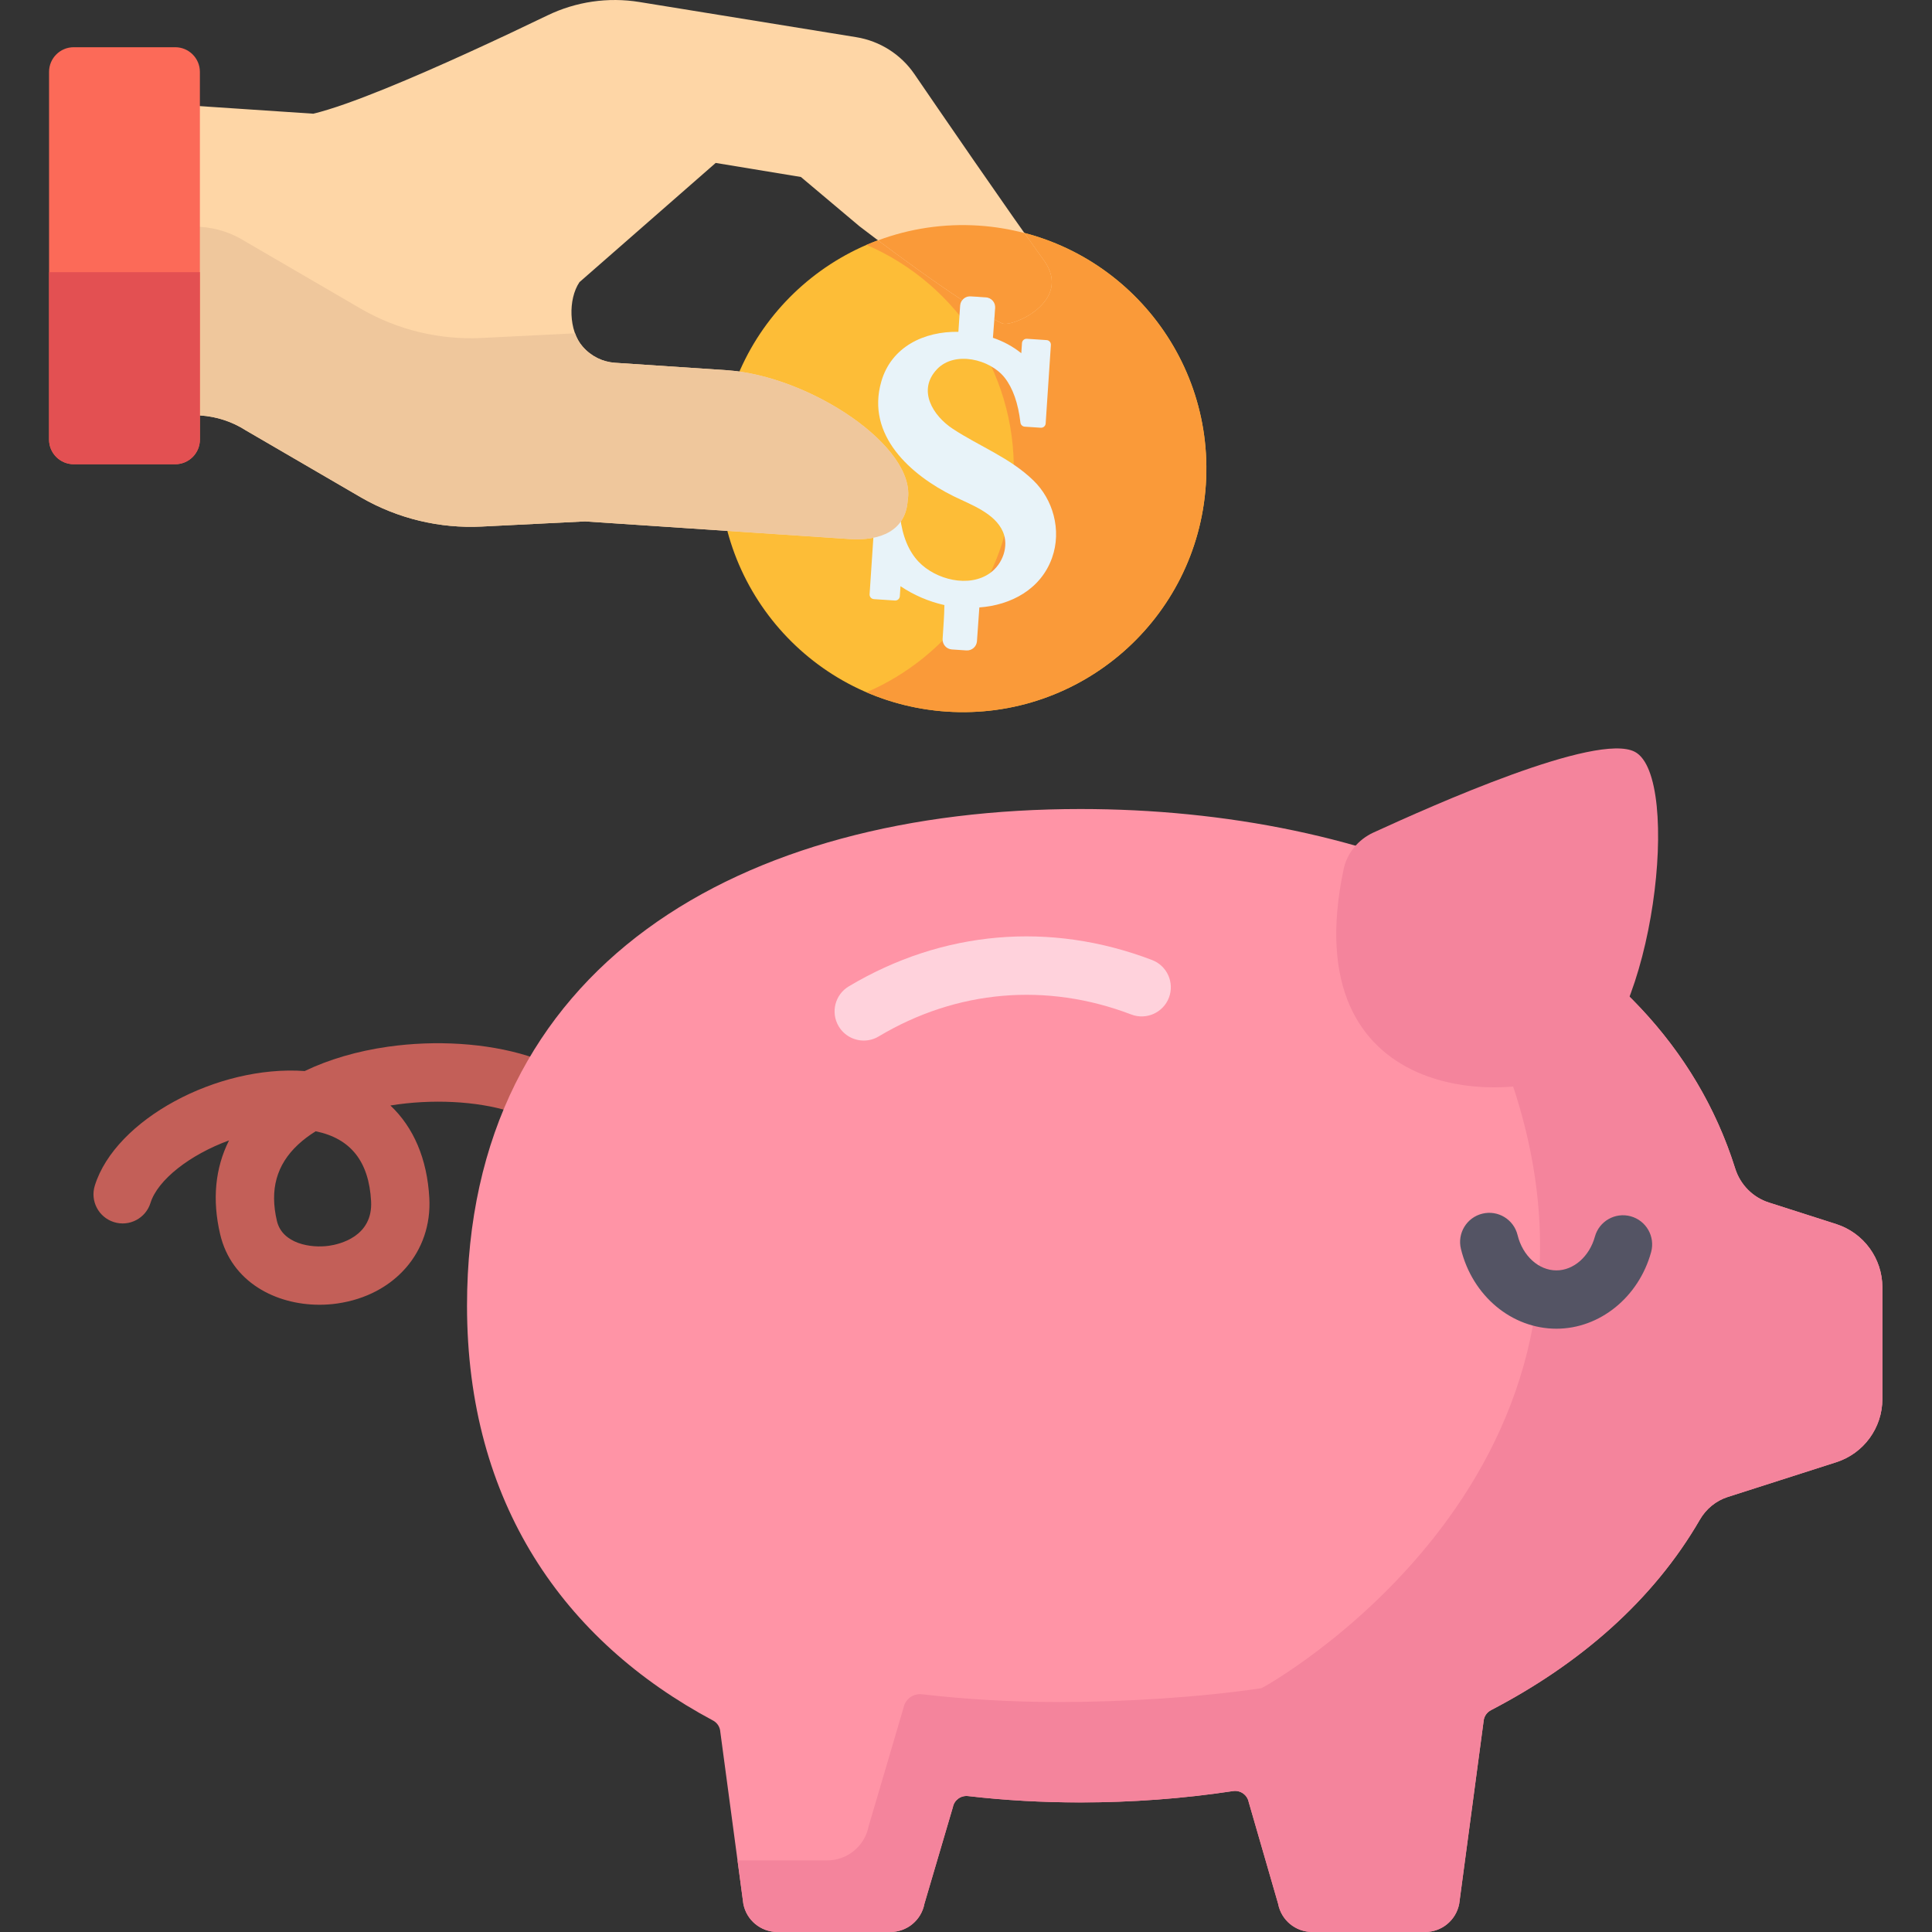 <svg height="512pt" viewBox="-13 0 512 512" width="512pt" xmlns="http://www.w3.org/2000/svg"><rect x="-13" y="0" width="512" height="512" fill="#333333" stroke="none"/><path d="m71.668 345.773c-11.539 0-23.332-5.949-26.324-18.68-2.152-9.141-1.328-17.559 2.355-24.875-10.32 3.77-18.906 10.422-20.82 16.574-1.266 4.074-5.598 6.352-9.672 5.082s-6.352-5.598-5.082-9.672c5.445-17.508 32.461-32.016 55.617-30.363 6.406-3.074 13.891-5.281 22.027-6.441 12.746-1.82 26.223-.949 36.969 2.383 12.781 3.965 20.941 11.191 22.977 20.344.926 4.164-1.703 8.293-5.867 9.219-4.168.926-8.293-1.699-9.219-5.867-.758-3.406-5.418-6.75-12.469-8.934-8.844-2.746-20.688-3.359-31.703-1.578 6.148 5.797 9.746 14.137 10.316 24.508.785 14.285-9.23 25.781-24.363 27.961-1.559.227-3.148.34-4.742.34zm-1.004-45.977c-1.719 1.066-3.289 2.246-4.68 3.539-5.715 5.332-7.547 11.945-5.602 20.219 1.434 6.086 9.051 7.277 13.824 6.586 2.742-.395 11.652-2.414 11.137-11.82-.582-10.527-5.391-16.609-14.68-18.523zm0 0" fill="#c35f58"/><path d="m473.621 324.398-17.844-5.715c-4.27-1.367-7.586-4.738-8.93-9.012-20.531-65.289-96.773-95.273-173.516-95.273-89.781 0-162.566 41.027-162.566 131.633 0 52.219 25.613 88.793 65.184 109.918.973.52 1.664 1.441 1.875 2.527l6.168 46.047c.82 4.336 4.613 7.477 9.027 7.477h29.934c4.418 0 8.207-3.141 9.027-7.477l7.543-25.602c.355-1.891 2.117-3.16 4.027-2.941 9.652 1.121 19.605 1.684 29.781 1.684 13.598 0 27.18-1.004 40.438-3.008 1.949-.293 3.785.988 4.152 2.922l7.793 26.941c.82 4.34 4.613 7.48 9.027 7.48h29.938c4.414 0 8.203-3.141 9.027-7.48l6.512-48.75c.207-1.102.914-2.039 1.91-2.559 23.5-12.219 42.938-29.027 55.34-50.453 1.648-2.855 4.262-5.031 7.406-6.039l28.746-9.207c7.285-2.336 12.23-9.109 12.23-16.762v-29.586c0-7.652-4.945-14.43-12.23-16.766zm0 0" fill="#ff94a6"/><path d="m473.621 324.398-17.844-5.715c-4.273-1.367-7.586-4.742-8.934-9.023-12.992-41.309-48.293-68.48-91.91-82.867-5.551-1.832-9.508 5.496-4.918 9.113 18.113 14.273 31.996 32.473 38.926 54.957 31.477 102.098-67.262 156.461-67.617 156.516-16.211 2.449-36.926 3.68-53.551 3.68-12.434 0-24.605-.688-36.41-2.059-2.332-.273-4.484 1.285-4.922 3.594l-9.219 31.297c-1.004 5.301-5.637 9.141-11.035 9.141h-23.734l1.539 11.488c.82 4.336 4.613 7.477 9.027 7.477h29.938c4.414 0 8.203-3.141 9.023-7.477l7.543-25.602c.359-1.891 2.117-3.16 4.027-2.941 9.656 1.121 19.609 1.684 29.781 1.684 13.598 0 27.18-1.004 40.438-3.008 1.305-.195 2.547.32 3.34 1.258.16.184.293.391.414.602.047.082.09.16.129.246.035.074.066.152.098.234.07.188.133.379.172.582l7.793 26.941c.82 4.34 4.613 7.48 9.027 7.48h29.938c4.414 0 8.203-3.141 9.023-7.48l1.535-11.484 4.98-37.266c.207-1.102.914-2.039 1.91-2.555 23.508-12.227 42.957-29.047 55.355-50.492 1.645-2.844 4.258-5 7.387-6.004l28.746-9.207c7.289-2.332 12.234-9.109 12.234-16.762v-29.586c0-7.648-4.945-14.426-12.23-16.762zm0 0" fill="#f4849c"/><path d="m343.066 230.379c.91-4.324 3.902-7.914 7.918-9.754 15.43-7.062 59.156-26.68 69.262-21.387 12.656 6.629 4.859 72.887-14.426 83.809-18.625 10.551-75.926 9.844-62.754-52.668zm0 0" fill="#f4849c"/><path d="m399.473 352.121c-11.863 0-22.273-8.699-25.312-21.148-1.012-4.148 1.531-8.328 5.676-9.34 4.148-1.012 8.324 1.527 9.336 5.676 1.348 5.508 5.582 9.359 10.301 9.359 4.547 0 8.738-3.676 10.188-8.938 1.133-4.117 5.387-6.531 9.5-5.398 4.113 1.137 6.531 5.387 5.398 9.504-3.293 11.941-13.609 20.285-25.086 20.285zm0 0" fill="#545464"/><path d="m215.906 275.758c-2.629 0-5.195-1.344-6.641-3.77-2.188-3.664-.988-8.406 2.676-10.594 24.828-14.816 53.371-17.293 80.375-6.977 3.984 1.52 5.98 5.988 4.461 9.973-1.523 3.988-5.992 5.984-9.977 4.461-22.492-8.59-46.266-6.527-66.941 5.812-1.238.742-2.605 1.094-3.953 1.094zm0 0" fill="#ffd2dc"/><path d="m246.457 59.789c-35.566-2.371-66.316 24.539-68.688 60.105-2.371 35.562 24.539 66.316 60.102 68.684 35.566 2.371 66.316-24.535 68.688-60.102 2.371-35.562-24.539-66.316-60.102-68.688zm0 0" fill="#fdbd37"/><path d="m246.453 59.797c-10.562-.707-20.695 1.191-29.797 5.113 24.41 10.516 40.734 35.543 38.867 63.57-1.668 25-17.363 45.703-38.891 54.988 6.562 2.824 13.703 4.613 21.238 5.117 35.566 2.367 66.316-24.539 68.688-60.102 2.371-35.566-24.539-66.32-60.105-68.688zm0 0" fill="#fa9a39"/><path d="m179.516 98.105c-10.691-.715-22.84-1.52-29.535-1.965-3.277-.219-6.328-1.727-8.516-4.23l-.113-.129c-3.613-4.125-3.848-12.457-.789-17.008l36.102-31.594 22.582 3.723 15.559 13.094s27.523 21.203 37.797 25.711c2.578 1.129 18.758-5.863 11.098-16.629-9.051-12.469-29.125-41.766-34.355-49.418-3.586-5.25-9.172-8.797-15.449-9.812l-57.461-9.32c-8.281-1.344-16.777-.105-24.336 3.543-2.93 1.414-6.285 3.016-9.906 4.723-3.508 1.652-7.266 3.398-11.125 5.156-7.32 3.336-14.996 6.707-22.012 9.555-7.504 3.043-14.258 5.48-19.023 6.625l-47.133-3.145-5.441 81.605 22.695 1.512c4.266.285 8.391 1.645 11.988 3.949l30.633 17.832c9.672 5.555 20.742 8.215 31.883 7.66l27.379-1.367 70.129 4.676c8.082.539 14.844-2.141 15.383-10.223 2.492-14.176-25.973-33.055-48.031-34.523zm0 0" fill="#fed6a6"/><path d="m266.23 136.598c-.906-3.484-2.746-6.73-5.367-9.273-6.207-6.027-14.234-9-21.359-13.68-5.25-3.449-9.48-10.195-4.207-15.781 4.695-4.977 14.137-2.676 17.98 2.266 2.164 2.781 3.543 6.734 4.148 11.855.07.586.539 1.047 1.125 1.086l4.266.285c.672.043 1.25-.461 1.297-1.133l1.383-20.801c.047-.668-.461-1.25-1.129-1.293l-5.234-.352c-.672-.043-1.25.465-1.297 1.133l-.18 2.695c-2.223-1.781-4.727-3.145-7.52-4.086l.598-7.895c.113-1.461-.992-2.73-2.453-2.828l-4.023-.27c-1.453-.098-2.711 1.004-2.809 2.457 0 0-.461 6.953-.465 6.953-9.059-.16-17.777 3.926-20.438 13.203-4.078 14.211 7.738 24.711 19.145 30.352 4.523 2.234 10.977 4.457 13.113 9.473 1.609 3.773-.066 8.477-3.395 10.875-5.625 4.051-14.461 1.762-18.965-2.969-2.648-2.785-4.289-6.77-4.918-11.957-.07-.586-.539-1.047-1.129-1.086l-4.266-.281c-.668-.047-1.25.461-1.293 1.129l-1.387 20.801c-.047.672.461 1.25 1.133 1.297l5.582.371c.672.043 1.25-.461 1.297-1.133 0 0 .176-2.664.176-2.664 3.531 2.375 7.484 4.07 11.637 5.004-.035 2.992-.297 5.992-.473 8.98-.082 1.445 1.012 2.688 2.457 2.781l3.84.258c1.449.098 2.703-.996 2.805-2.445 0 0 .633-8.949.633-8.949 8.414-.598 16.32-4.84 19.27-13.156 1.297-3.645 1.375-7.566.422-11.223zm0 0" fill="#e8f3f9"/><path d="m179.516 98.105c-10.691-.715-22.84-1.52-29.535-1.965-3.277-.219-6.328-1.727-8.516-4.23l-.113-.129c-.836-.953-1.484-2.141-1.961-3.449l-24.734 1.234c-11.141.555-22.207-2.105-31.883-7.664l-30.629-17.828c-3.602-2.309-7.727-3.664-11.992-3.949l-19.375-1.293-3.316 49.758 22.695 1.512c4.266.285 8.391 1.641 11.988 3.949l30.633 17.828c9.672 5.559 20.738 8.219 31.879 7.664l27.379-1.367 70.133 4.676c8.082.539 14.84-2.141 15.379-10.223 2.492-14.176-25.973-33.055-48.031-34.523zm0 0" fill="#efc79c"/><path d="m0 116.484v-97.43c0-3.613 2.926-6.539 6.539-6.539h26.895c3.613 0 6.539 2.926 6.539 6.539v97.43c0 3.613-2.926 6.539-6.539 6.539h-26.898c-3.609 0-6.535-2.926-6.535-6.539zm0 0" fill="#fc6a58"/><path d="m0 116.484c0 3.613 2.926 6.539 6.539 6.539h26.895c3.613 0 6.539-2.926 6.539-6.539v-44.348h-39.973zm0 0" fill="#e35052"/><path d="m244.258 78.527 4.023.27c1.465.098 2.566 1.367 2.457 2.828l-.23 3.051c.75.395 1.465.754 2.098 1.027 2.574 1.133 18.758-5.859 11.098-16.625-1.484-2.047-3.27-4.547-5.234-7.328-3.867-1.008-7.879-1.68-12.012-1.957-9.406-.625-18.469.812-26.766 3.902 5.453 4.09 14.535 10.766 22.309 15.848.516-.668 1.348-1.074 2.258-1.016zm0 0" fill="#fa9a39"/></svg>